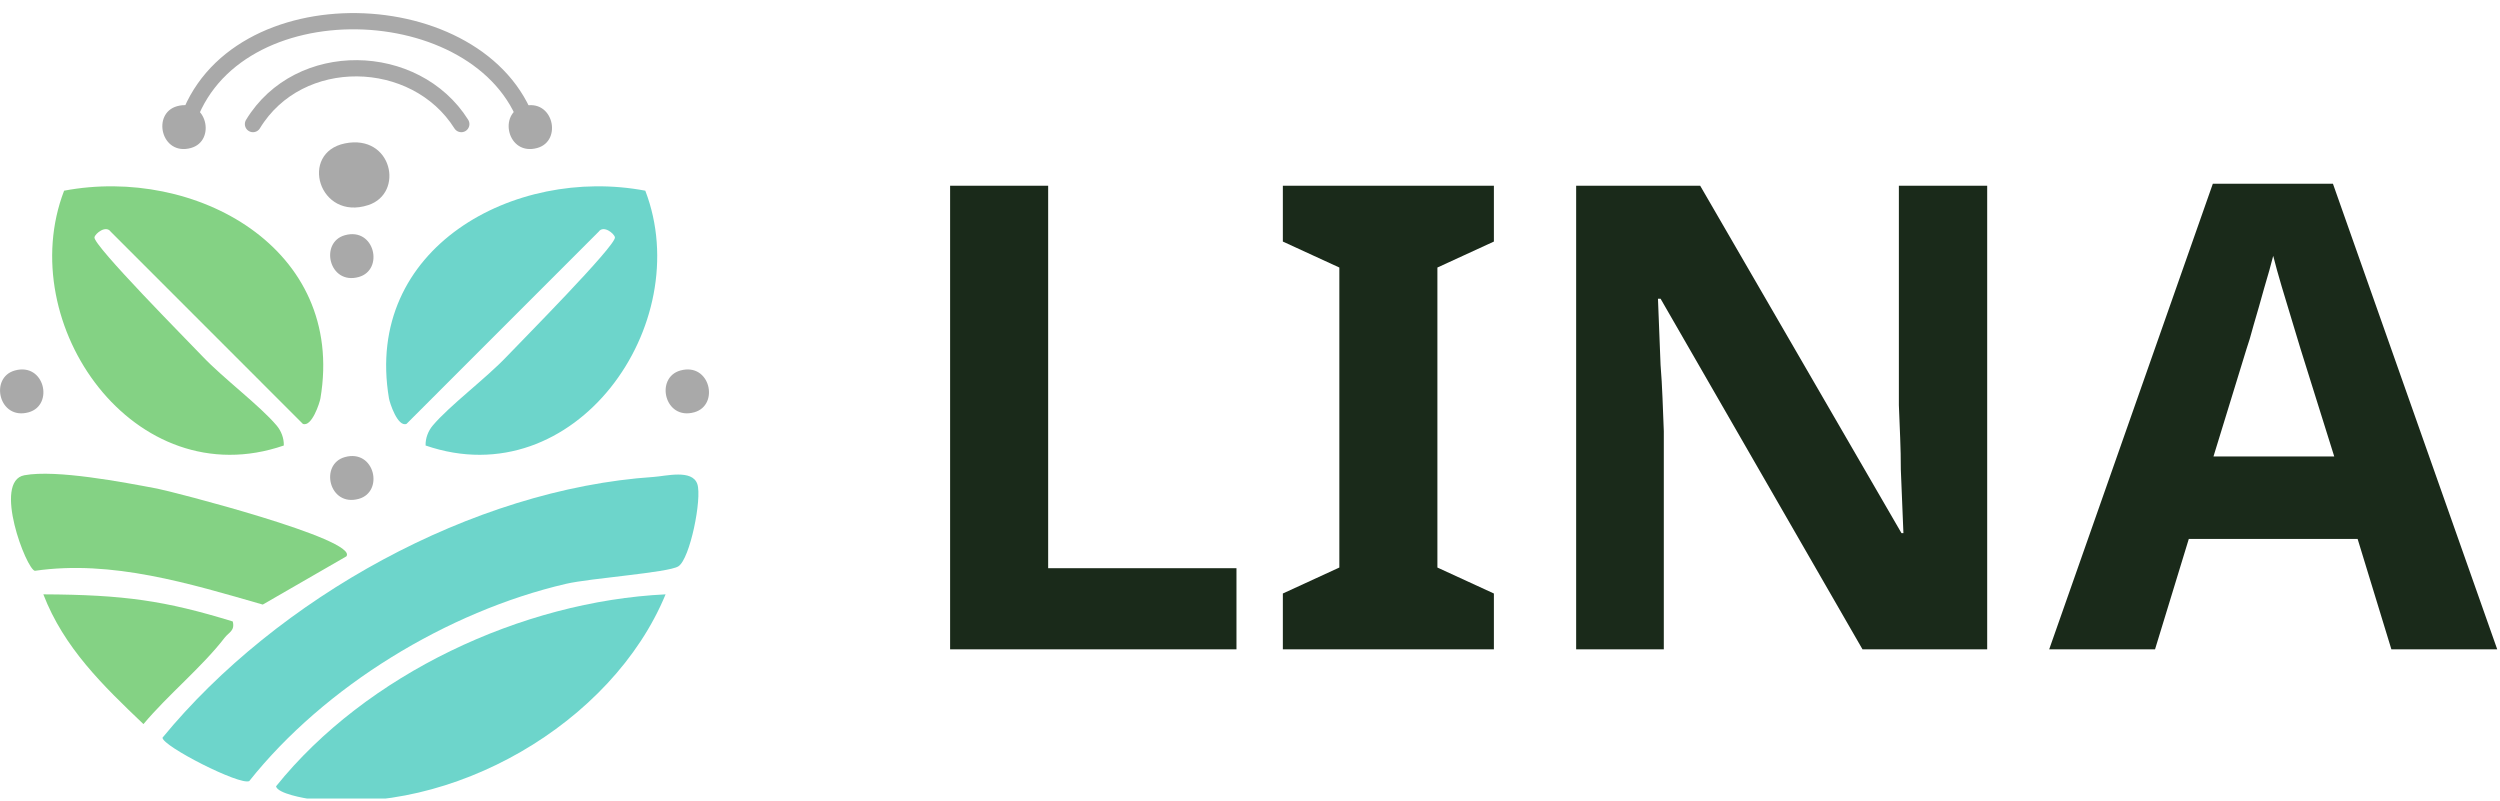 <svg width="462" height="148" viewBox="0 0 462 148" fill="none" xmlns="http://www.w3.org/2000/svg">
<g clip-path="url(#clip0_74980_17828)">
<path d="M34.5 22.93C42.766 -3.24 89.141 -1.59 97.5 22.93" stroke="#A9A9A9" stroke-width="3" stroke-linecap="round"/>
<path d="M46.75 22.93C55.25 8.93 76.75 9.43 85.25 22.93" stroke="#A9A9A9" stroke-width="3" stroke-linecap="round"/>
<path d="M63.75 26.5C72.49 24.73 74.78 35.7 68.06 37.9C58.91 40.89 55.23 28.23 63.75 26.5Z" fill="#A9A9A9"/>
<path d="M2.73 68.47C8.24 66.93 10.02 74.87 5.3 76.19C-0.21 77.73 -1.99 69.79 2.73 68.47Z" fill="#A9A9A9"/>
<path d="M125.73 68.47C131.24 66.93 133.02 74.87 128.3 76.19C122.79 77.73 121.01 69.79 125.73 68.47Z" fill="#A9A9A9"/>
<path d="M78.65 82.32C78.61 80.99 79.12 79.65 79.97 78.64C83.09 74.94 89.8 69.94 93.67 65.86C96.21 63.18 113.94 45.3 113.64 43.85C113.49 43.14 111.53 41.55 110.63 42.82L75.13 78.33C73.49 78.98 72.02 74.45 71.88 73.61C67.19 45.77 95.11 30.66 119.25 35.24C128.73 59.92 106.25 91.84 78.65 82.33V82.32Z" fill="#6DD5CB"/>
<path d="M52.447 82.32C52.486 80.99 51.977 79.65 51.127 78.64C48.007 74.94 41.297 69.94 37.426 65.86C34.886 63.18 17.157 45.3 17.456 43.85C17.607 43.14 19.567 41.55 20.466 42.82L55.967 78.33C57.606 78.98 59.077 74.45 59.217 73.61C63.907 45.77 35.986 30.66 11.847 35.24C2.366 59.92 24.846 91.84 52.447 82.33V82.32Z" fill="#84D284"/>
<path d="M120.81 88.135C123.06 87.985 127.94 86.675 128.87 89.465C129.75 92.095 127.53 103.315 125.35 104.665C123.45 105.845 109.17 106.825 104.58 107.895C82.67 112.995 60 126.825 46.06 144.345C44.33 145.185 30.01 137.875 30.03 136.325C51.13 110.625 87.25 90.385 120.81 88.135Z" fill="#6DD5CB"/>
<path d="M123 109.835C113.11 133.795 83.42 150.825 57.63 147.705C56.24 147.535 51.32 146.655 51.01 145.315C67.66 124.595 96.48 111.105 123 109.835Z" fill="#6DD5CB"/>
<path d="M64.01 102.815L48.56 111.725C35.01 107.835 20.7 103.425 6.45 105.485C4.88 105.245 -1.39 88.915 4.51 87.825C10.41 86.735 22.73 89.105 29.05 90.295C31.57 90.765 66.37 99.685 64.01 102.815Z" fill="#84D284"/>
<path d="M41.52 117.845C42.29 116.845 43.45 116.565 43.01 114.845C30.533 111.008 22.957 109.902 8.01 109.835C11.82 119.725 19.04 126.695 26.51 133.815C31 128.435 37.34 123.275 41.52 117.845Z" fill="#84D284"/>
<path d="M63.73 84.47C69.24 82.93 71.02 90.87 66.3 92.19C60.79 93.73 59.01 85.79 63.73 84.47Z" fill="#A9A9A9"/>
<path d="M32.721 19.627C38.231 18.087 40.011 26.027 35.291 27.347C29.782 28.887 28.002 20.947 32.721 19.627Z" fill="#A9A9A9"/>
<path d="M96.722 19.627C102.231 18.087 104.011 26.027 99.291 27.347C93.781 28.887 92.001 20.947 96.722 19.627Z" fill="#A9A9A9"/>
<path d="M63.73 43.47C69.24 41.93 71.02 49.87 66.3 51.19C60.79 52.73 59.01 44.79 63.73 43.47Z" fill="#A9A9A9"/>
</g>
<path d="M175.58 120V34.32H193.7V105H228.5V120H175.58ZM276.071 120H237.071V109.68L247.511 104.88V49.44L237.071 44.64V34.32H276.071V44.64L265.631 49.44V104.88L276.071 109.68V120ZM367.232 120H344.192L306.872 55.2H306.392C306.472 57.2 306.552 59.24 306.632 61.32C306.712 63.32 306.792 65.36 306.872 67.44C307.032 69.44 307.152 71.48 307.232 73.56C307.312 75.56 307.392 77.6 307.472 79.68V120H291.272V34.32H314.192L351.392 98.52H351.752C351.672 96.52 351.592 94.56 351.512 92.64C351.432 90.64 351.352 88.68 351.272 86.76C351.272 84.76 351.232 82.8 351.152 80.88C351.072 78.88 350.992 76.88 350.912 74.88V34.32H367.232V120ZM441.929 120L435.689 99.6H404.489L398.249 120H378.689L408.929 33.96H431.129L461.489 120H441.929ZM425.129 64.44C424.729 63.08 424.209 61.36 423.569 59.28C422.929 57.2 422.289 55.08 421.649 52.92C421.009 50.76 420.489 48.88 420.089 47.28C419.689 48.88 419.129 50.88 418.409 53.28C417.769 55.6 417.129 57.84 416.489 60C415.929 62.08 415.489 63.56 415.169 64.44L409.049 84.36H431.369L425.129 64.44Z" fill="#1A2A1A"/>
<defs>
<clipPath id="clip0_74980_17828">
<rect width="131.16" height="147.14" fill="white" transform="translate(0 0.43)"/>
</clipPath>
</defs>
</svg>
